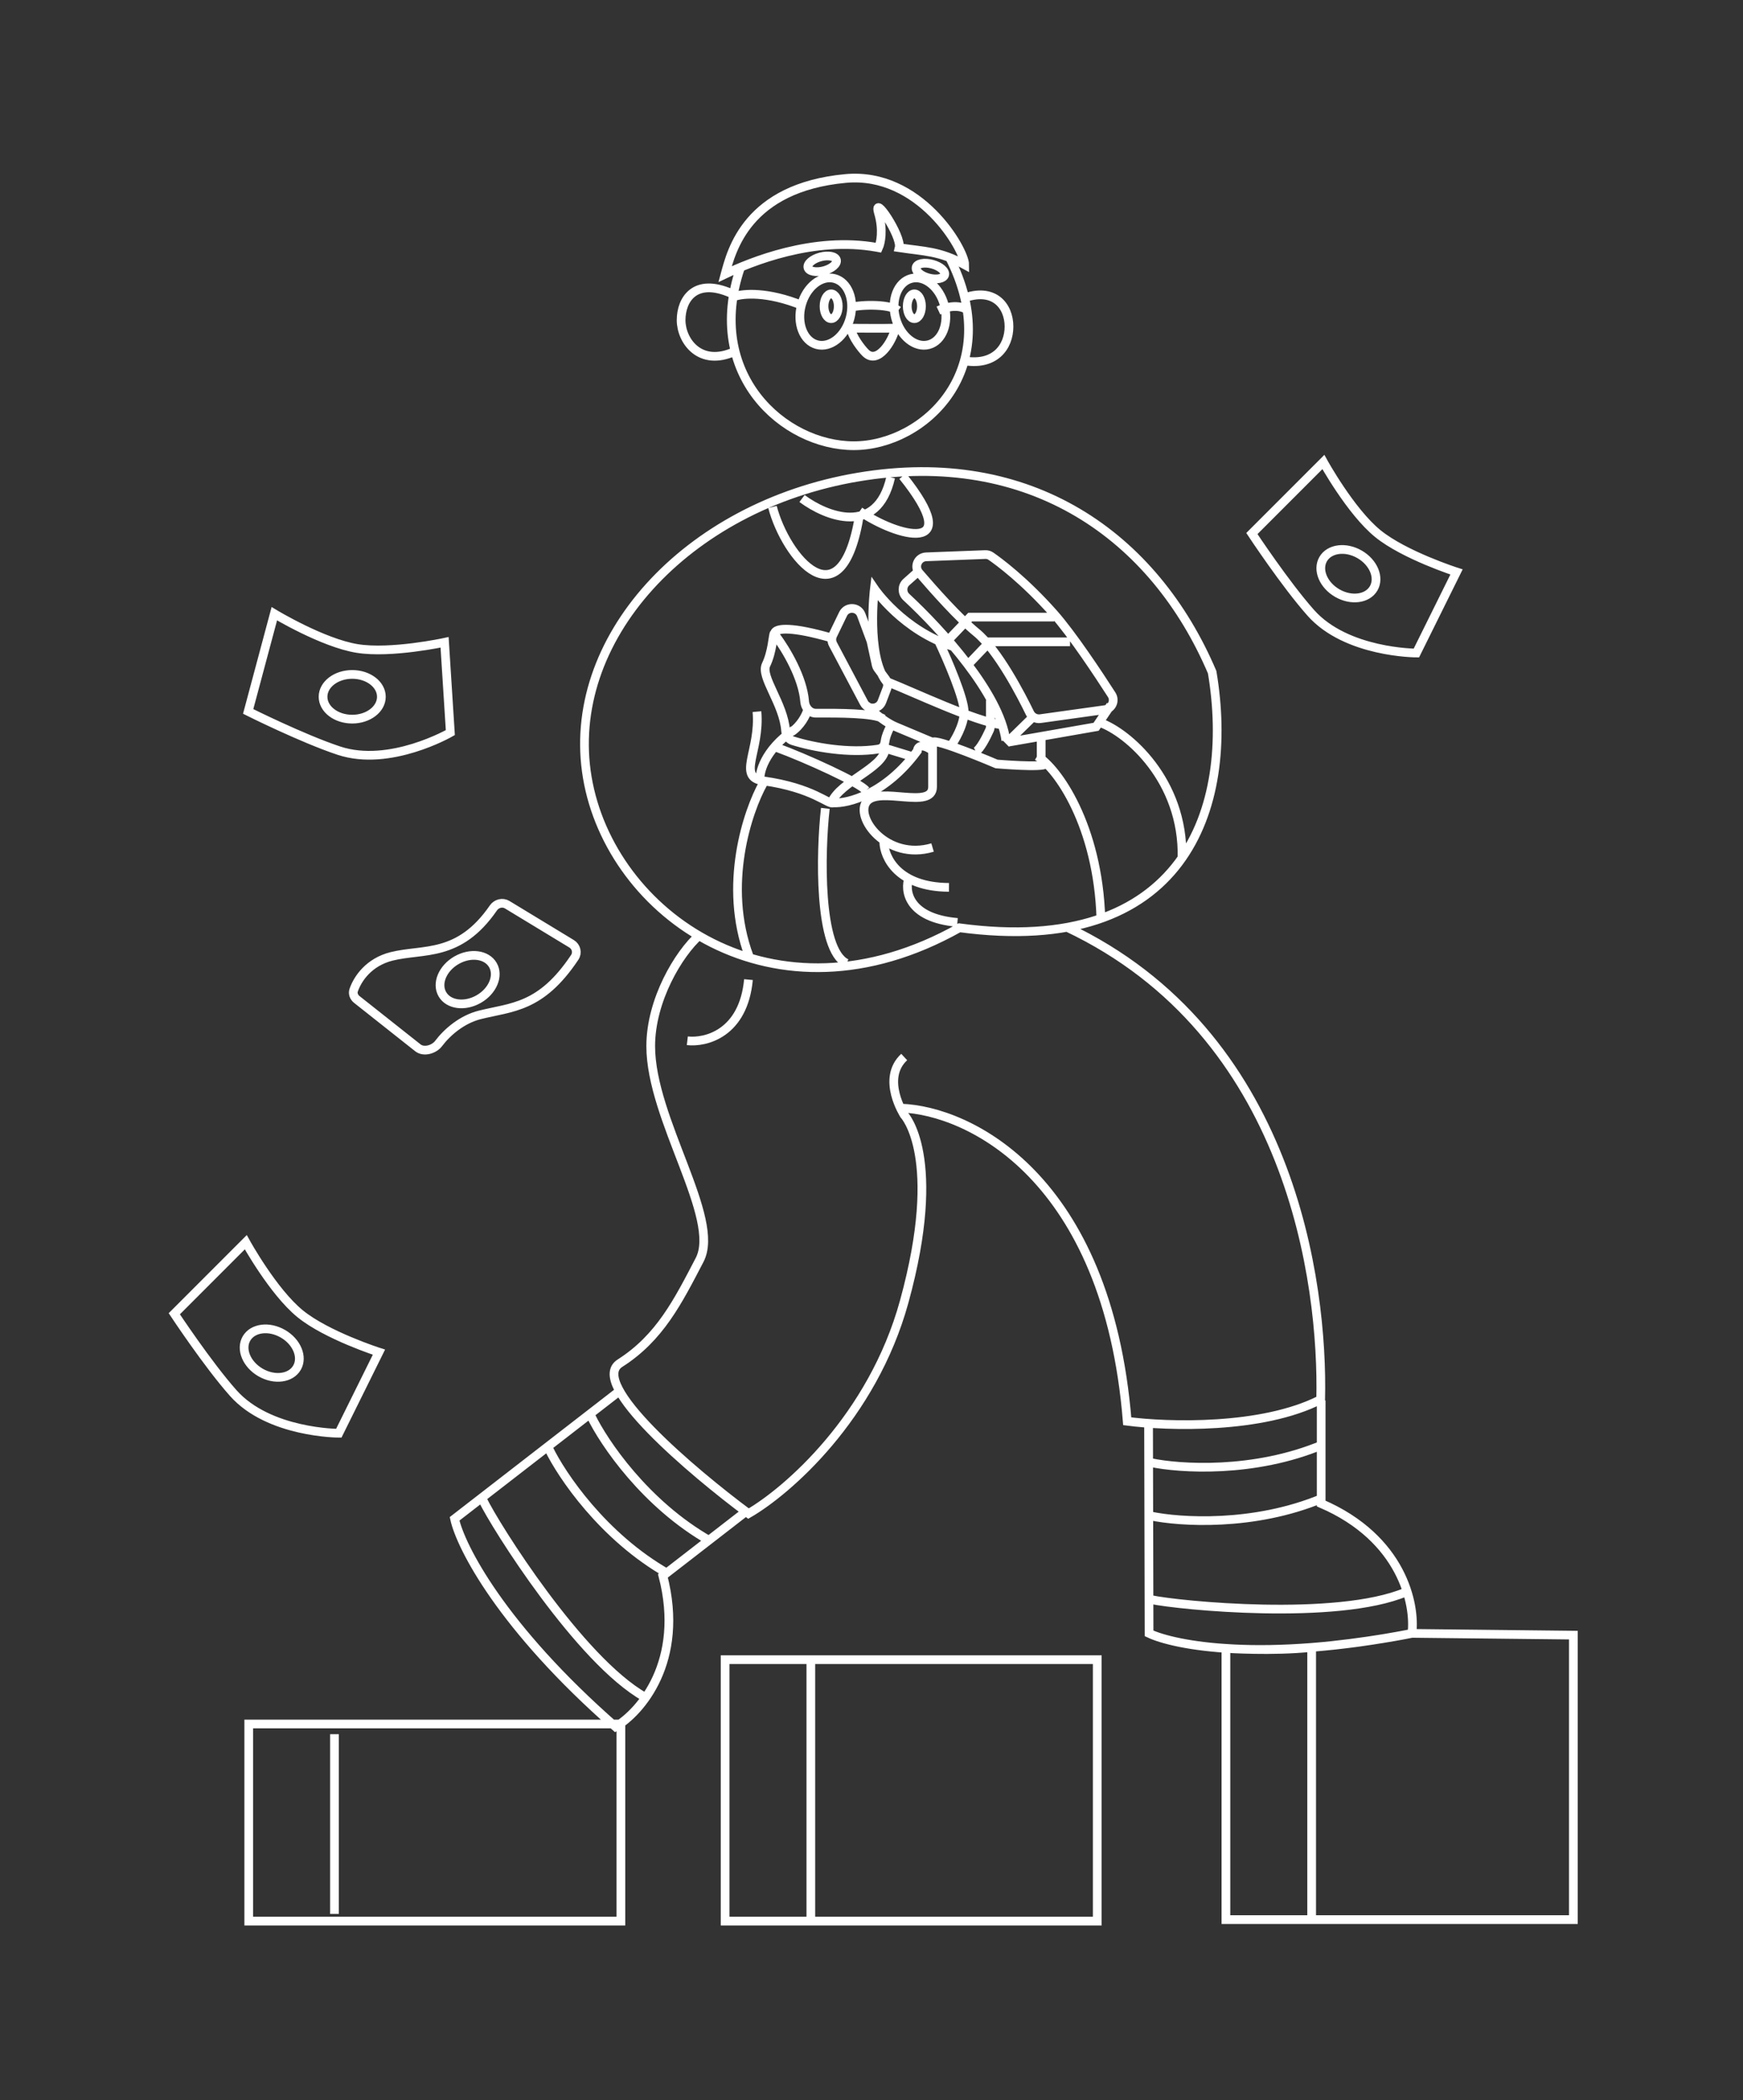 <svg width="200" height="241" viewBox="0 0 200 241" fill="none" xmlns="http://www.w3.org/2000/svg">
<rect x="0" y="0" width="200" height="241" fill="#333333" stroke="none"/>
<path d="M108.913 29.448C115.514 42.283 106.061 51.143 97.974 51.143C89.888 51.143 80.776 42.919 84.961 30.717M101.41 96.61C101.446 98.335 102.993 101.791 108.889 101.82M104.306 100.683C103.744 102.15 104.166 105.344 109.856 105.843M86.857 81.655C87.256 86.167 84.513 89.167 87.579 89.597C93.363 90.406 95.094 92.394 95.605 92.123C97.289 92.213 101.576 91.149 105.255 86.167C105.286 85.746 105.688 85.157 107.059 86.167M114.99 83.182C111.717 82.707 105.16 79.565 101.678 78.174C99.398 75.195 100.332 67.557 100.332 67.557C100.332 67.557 103.603 72.385 109.494 74.223M80.276 107.284C77.852 109.433 74.667 114.771 74.667 120.039C74.667 128.415 82.769 139.788 80.276 144.569C77.783 149.351 75.706 153.508 71.135 156.419C67.478 158.747 79.445 168.892 85.886 173.673C90.318 171.109 100.096 162.655 103.753 149.351C108.324 132.72 103.753 127.939 103.753 127.939C103.753 127.939 101.052 123.781 103.753 121.286M103.404 127.151C111.106 127.416 127.077 134.972 129.343 163.079C133.949 163.683 144.838 164.031 151.543 160.586C151.846 147.161 148.149 118.576 122.451 106.405M131.792 163.427L131.849 187.418C134.786 188.812 144.931 190.764 162.011 187.418M162.011 187.418C162.435 184.115 160.901 176.518 151.598 172.518V160.7M162.011 187.418L180.535 187.62V220.261H140.668V189.141C140.668 189.141 145.974 189.512 150.505 189.029M162.011 187.418C162.011 187.418 156.766 188.518 150.505 189.029M71.126 159.583L52.161 174.275C52.858 177.452 57.527 186.674 70.626 198.139C73.496 196.452 78.602 190.627 76.067 180.818L85.406 173.584M132.037 167.819C135.326 168.519 143.877 169.09 151.77 165.776M67.806 162.465C69.266 165.496 74.049 172.611 81.5 176.827M132.037 173.947C135.326 174.646 143.877 175.218 151.77 171.904M62.964 166.216C64.424 169.247 69.207 176.362 76.658 180.578M132.037 183.535C135.326 184.235 153.403 185.998 161.296 182.684M55.386 172.086C56.846 175.117 66.52 190.498 73.971 194.715M78.867 119.422C80.963 119.664 85.302 118.599 85.882 112.403M107.007 97.247C101.716 98.816 97.993 93.718 99.463 91.954C100.933 90.189 107.007 92.934 107.007 90.287V85.189C107.136 84.582 114.348 87.66 114.348 87.66C114.348 87.66 119.73 88.118 119.992 87.66M119.01 86.759C121.328 88.124 125.993 94.718 126.32 105.391M38.379 198.989V219.61M93.039 190.434V220.431M150.505 189.029C150.505 201.225 150.505 220.43 150.505 220.43M84.274 34.025C85.191 33.681 88.034 33.405 92.069 35.057M97.521 35.318C98.258 34.974 101.948 34.799 103.073 35.629M107.678 35.629C108.415 35.285 109.987 34.799 111.112 35.629M84.307 40.328C80.298 42.157 78.154 39.087 78.154 36.735C78.154 34.382 79.721 31.824 83.89 33.653M110.438 41.363C114.122 42.088 115.777 39.819 115.777 37.467C115.777 35.114 114.056 32.874 110.438 34.256M92.029 57.201C94.773 59.247 100.65 61.627 102.2 54.778M88.638 58.17C90.145 63.932 96.63 71.901 98.648 58.897M98.648 58.665C102.954 61.624 110.88 63.745 103.588 54.64M105.697 65.282L103.999 66.792C103.489 67.245 103.489 68.039 103.988 68.503C108.123 72.343 114.705 79.597 115.415 84.953M115.415 85.322L118.883 81.927M127.433 80.931L125.773 83.394L115.656 85.162M111.214 76.11L113.569 73.646H122.776M120.956 70.808H111.321L108.965 73.272M94.703 92.755C94.132 97.808 93.892 109.016 97.138 110.533M87.578 89.867C85.775 93.086 82.925 101.563 85.955 109.72M126.243 82.922C129.34 84.011 135.831 89.497 135.63 98.443M99.398 80.933C99.398 80.933 101.129 82.698 102.754 83.381L106.915 85.131M119.469 86.951V84.502M107.695 73.535C108.697 75.651 110.687 80.258 110.633 81.755C110.58 83.252 109.543 85.007 109.031 85.698M113.639 80.352V83.326C113.639 83.48 113.609 83.632 113.545 83.772C113.172 84.603 112.459 85.988 111.969 86.233M101.34 82.466C100.193 81.81 96.253 81.821 93.611 81.832C92.914 81.834 92.383 81.204 92.33 80.509C92.118 77.759 90.212 74.559 89.03 72.975C88.929 72.839 88.829 72.665 88.927 72.528C89.23 72.106 90.782 71.862 95.449 73.21M88.827 72.674C88.681 72.918 88.632 74.769 87.902 76.279C87.232 77.663 89.917 80.726 90.145 83.853C90.182 84.358 90.465 84.834 90.947 84.987C93.359 85.75 97.454 86.482 100.77 85.952C101.044 85.908 101.305 85.763 101.427 85.514C101.655 85.047 101.409 84.863 102.168 83.343M92.625 81.589C92.463 82.093 91.875 83.275 90.823 83.976M101.145 85.73L104.651 86.802M87.245 89.572C87.053 88.825 87.667 86.084 91.075 83.759M95.405 92.083C96.435 89.652 101.305 88.156 101.559 85.979M89.041 85.741C92.58 87.036 98.686 89.838 99.341 90.683M139.089 77.131C141.727 92.828 135.853 109.93 110.088 106.457C88.783 118.437 70.023 104.892 67.386 89.195C64.748 73.498 78.661 58.073 98.462 54.742C118.262 51.41 132.448 61.533 139.089 77.131ZM83.204 31.453C86.111 30.07 93.338 27.079 100.608 28.383C100.675 28.395 100.742 28.408 100.81 28.421C101.045 27.91 101.375 26.402 100.81 24.461C100.104 22.033 103.5 27.105 103.177 28.421C106.077 28.86 107.809 28.787 110.695 30.376C110.695 28.68 105.572 19.687 97.031 20.48C85.706 21.532 83.925 28.782 83.204 31.453ZM28.543 197.817H71.244V220.431H28.543V197.817ZM83.203 190.434H125.904V220.431H83.203V190.434ZM97.542 36.503C96.981 38.597 95.276 39.96 93.733 39.547C92.191 39.133 91.395 37.1 91.956 35.005C92.517 32.91 94.222 31.547 95.765 31.961C97.307 32.374 98.103 34.408 97.542 36.503ZM108.354 35.005C108.914 37.1 108.119 39.133 106.576 39.547C105.034 39.961 103.329 38.598 102.768 36.503C102.207 34.408 103.002 32.374 104.545 31.961C106.087 31.547 107.793 32.91 108.354 35.005ZM151.849 53.013L143.647 61.22C143.647 61.22 147.47 67.011 150.41 70.322C154.504 74.93 162.522 74.93 162.522 74.93L167.128 65.628C167.128 65.628 161.131 63.704 158.087 61.22C154.968 58.675 151.849 53.013 151.849 53.013ZM112.016 72.555C114.525 74.602 117.217 79.846 118.172 81.815C118.391 82.268 118.875 82.531 119.372 82.462L126.761 81.431C127.575 81.318 128 80.408 127.556 79.716C126.043 77.363 123.015 72.776 120.887 70.381C117.503 66.572 114.6 64.439 113.696 63.815C113.506 63.684 113.281 63.624 113.051 63.633L106.27 63.893C105.333 63.929 104.848 65.015 105.459 65.727C107.168 67.721 110.012 70.919 112.016 72.555ZM31.478 70.421L28.476 81.632C28.476 81.632 34.68 84.735 38.881 86.13C44.73 88.073 51.673 84.062 51.673 84.062L51.013 73.702C51.013 73.702 44.858 75.036 40.981 74.408C37.008 73.764 31.478 70.421 31.478 70.421ZM28.202 142.536L20 150.743C20 150.743 23.823 156.534 26.763 159.845C30.857 164.453 38.875 164.453 38.875 164.453L43.481 155.151C43.481 155.151 37.483 153.227 34.44 150.743C31.321 148.199 28.202 142.536 28.202 142.536ZM97.591 37.659C98.392 37.659 101.135 37.693 102.73 37.659C102.428 39.121 100.724 41.896 99.314 40.484C98.817 39.988 97.829 38.703 97.591 37.659ZM95.974 29.833C96.091 30.269 95.455 30.818 94.553 31.06C93.652 31.301 92.826 31.144 92.71 30.708C92.593 30.273 93.229 29.724 94.131 29.482C95.032 29.24 95.858 29.397 95.974 29.833ZM108.393 31.54C108.276 31.975 107.451 32.133 106.549 31.891C105.648 31.649 105.012 31.1 105.128 30.664C105.245 30.229 106.07 30.071 106.972 30.313C107.874 30.555 108.51 31.104 108.393 31.54ZM104.917 36.563C104.466 36.563 104.101 35.926 104.101 35.14C104.101 34.355 104.466 33.718 104.917 33.718C105.368 33.718 105.733 34.355 105.733 35.14C105.733 35.926 105.368 36.563 104.917 36.563ZM95.37 36.563C94.919 36.563 94.553 35.926 94.553 35.14C94.553 34.355 94.919 33.718 95.37 33.718C95.82 33.718 96.186 34.355 96.186 35.14C96.186 35.926 95.82 36.563 95.37 36.563ZM43.761 79.951C43.761 81.368 42.263 82.517 40.415 82.517C38.566 82.517 37.068 81.368 37.068 79.951C37.068 78.534 38.566 77.385 40.415 77.385C42.263 77.385 43.761 78.534 43.761 79.951ZM56.556 110.733C57.265 111.96 56.541 113.705 54.941 114.629C53.34 115.554 51.468 115.309 50.76 114.081C50.052 112.854 50.775 111.109 52.376 110.184C53.977 109.26 55.848 109.505 56.556 110.733ZM34.078 156.935C33.369 158.162 31.497 158.408 29.897 157.483C28.296 156.558 27.573 154.814 28.281 153.586C28.989 152.359 30.861 152.113 32.462 153.038C34.062 153.963 34.786 155.707 34.078 156.935ZM157.621 67.505C156.913 68.732 155.041 68.978 153.441 68.053C151.84 67.128 151.117 65.384 151.825 64.156C152.533 62.929 154.405 62.683 156.006 63.608C157.606 64.533 158.33 66.277 157.621 67.505ZM96.736 70.455L95.559 72.893C95.402 73.218 95.409 73.599 95.578 73.918L99.133 80.635C99.59 81.499 100.852 81.42 101.198 80.505L101.769 78.994C101.905 78.632 101.849 78.226 101.619 77.916L100.732 76.721C100.636 76.591 100.569 76.443 100.535 76.286L99.942 73.568L98.822 70.553C98.474 69.616 97.171 69.554 96.736 70.455ZM40.583 113.616C41.043 112.279 42.335 110.388 44.941 109.736C48.586 108.825 52.654 109.923 56.615 104.178C56.97 103.662 57.666 103.486 58.201 103.81L65.589 108.294C66.126 108.619 66.297 109.324 65.948 109.847C62.059 115.686 58.703 115.538 55.059 116.45C53.019 116.96 51.31 118.428 50.332 119.729C49.813 120.42 48.631 120.769 47.953 120.232L40.94 114.68C40.616 114.423 40.449 114.008 40.583 113.616Z" stroke="white"/>
</svg>
